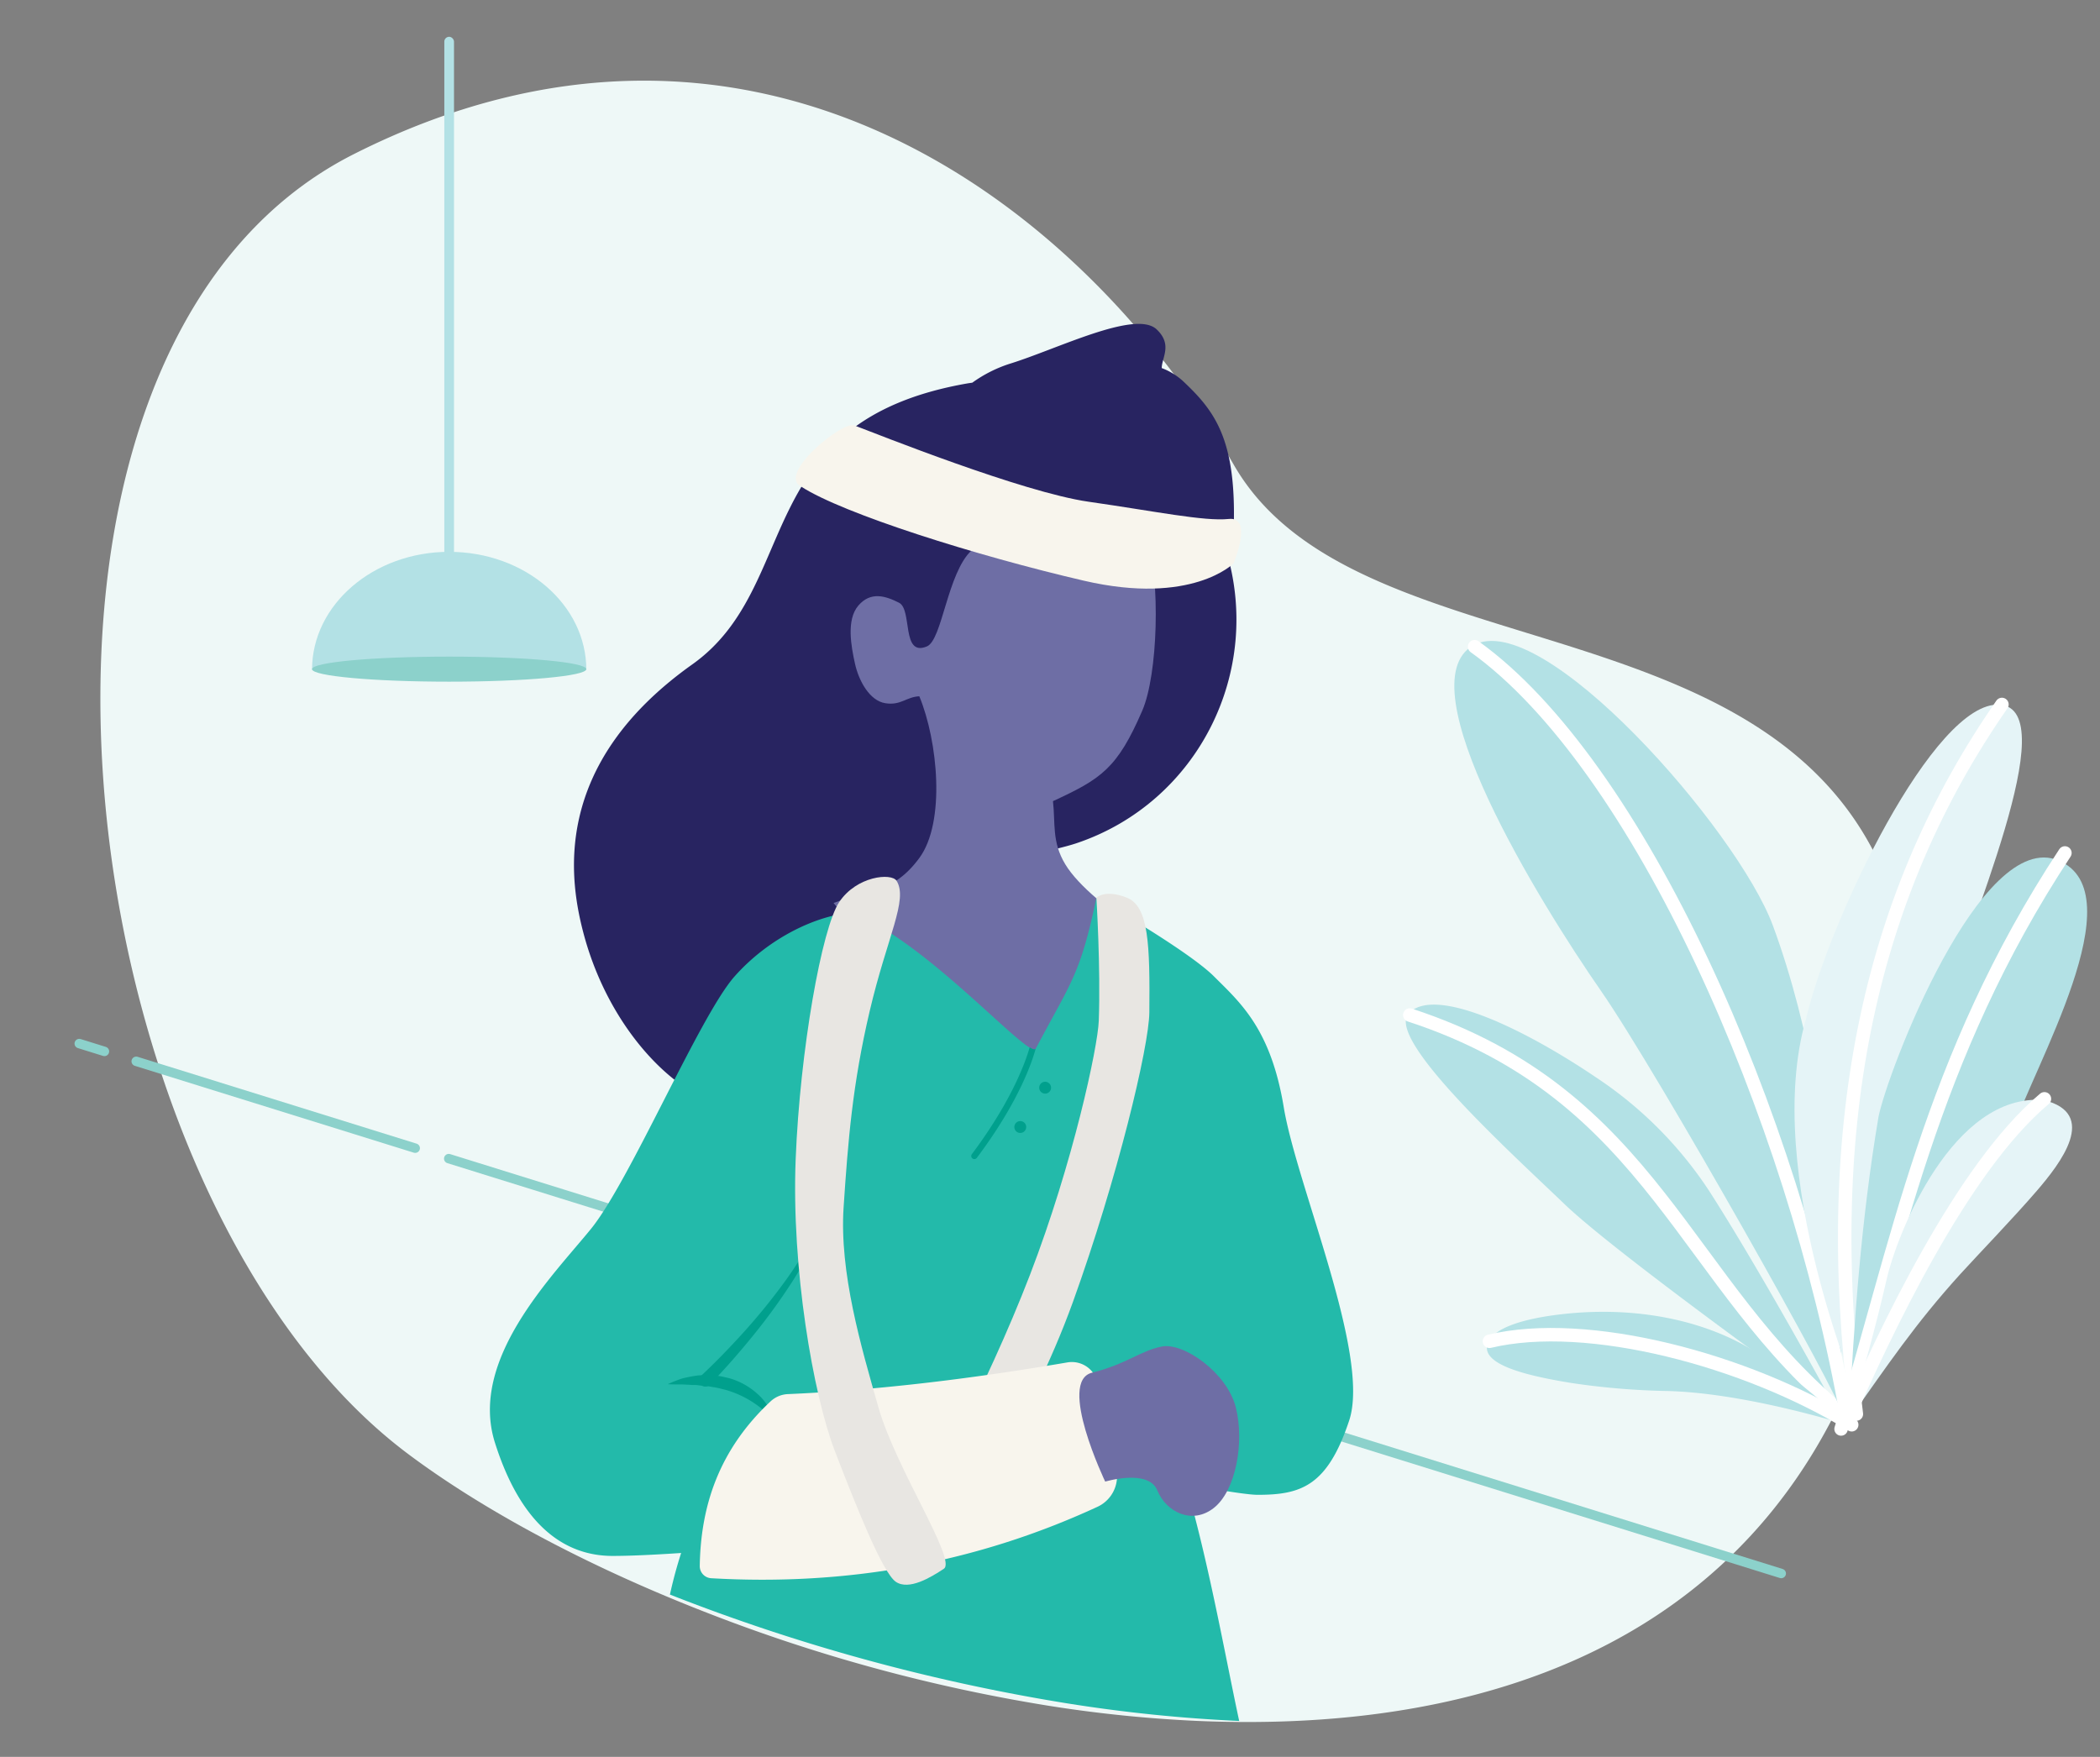 <svg xmlns="http://www.w3.org/2000/svg" viewBox="0 0 554.83 464.25"><rect x="0" y="0" width="554.83" height="464.25" fill="#808080" stroke="none"/><title>Web - Intro copy 2</title><g id="Layer_4" data-name="Layer 4"><path d="M499.77,330.27C485.83,394.53,447.6,429.49,399.46,445c-25.63,8.27-54,11-83.1,9.75h0a351.31,351.31,0,0,1-39.63-4.06,441.58,441.58,0,0,1-91-24.94c-31.09-12.17-58.29-26.86-77.86-41.51-91.6-68.53-118.4-291-14.37-343.52S284.78,51.3,326,122.87,541.41,138.25,499.77,330.27Z" style="fill:#eef8f7"/><line x1="27.59" y1="277.83" x2="20.94" y2="275.76" style="fill:none;stroke:#8cd1cb;stroke-linecap:round;stroke-miterlimit:10;stroke-width:2.497px"/><line x1="109.7" y1="303.4" x2="35.99" y2="280.45" style="fill:none;stroke:#8cd1cb;stroke-linecap:round;stroke-miterlimit:10;stroke-width:2.497px"/><polyline points="470.61 415.79 155.91 317.79 118.56 306.16" style="fill:none;stroke:#8cd1cb;stroke-linecap:round;stroke-miterlimit:10;stroke-width:2.497px"/><path d="M327.4,454.76h0a404.6,404.6,0,0,1-45.63-4.68A507.92,507.92,0,0,1,177,421.36c10-45.8,48.56-87.89,90.54-87.89C307,333.47,318.13,411.59,327.4,454.76Z" style="fill:#23baaa"/><rect x="117.39" y="9.72" width="2.56" height="139.54" rx="1.28" ry="1.28" style="fill:#b3e1e5"/><path d="M154.91,177H82.44c0-17.22,16.22-31.18,36.23-31.18S154.91,159.73,154.91,177Z" style="fill:#b3e1e5"/><ellipse cx="118.67" cy="176.82" rx="36.23" ry="3.31" style="fill:#8cd1cb"/><path d="M182.9,175.57c29.27-20.79,15-64.26,72.83-74.28l1.16-.17a35.45,35.45,0,0,1,9.9-5c12.48-3.85,33.13-14.3,38.76-9.12,4.29,4,1.43,7.45,1.38,10.26a17.43,17.43,0,0,1,5.51,3.34c8.28,7.77,14.11,15.07,13.54,38.1a10.19,10.19,0,0,1-2.17,6.29c10.1,32.45-7.35,67.1-39.46,77.85-11.35,3.8-54.06,9.83-64.37,24.38s-4.24,39.89-19,44.82-38.37-14.72-46.6-44.62C150.37,232.75,145.36,202.24,182.9,175.57Z" style="fill:#282461"/><path d="M303,141.43c3.68,12.25,2.89,36.87-1.2,46.34-6.62,15.35-10.91,18.07-23.6,23.93.67,5.8-.35,10.73,3.24,16.67s12,12.27,18,16.5c-5.44,20.32-17.33,52.54-22.91,72.85-19.12-23.28-37.67-56.59-56.29-79.11,8.87-3.37,15.66-2.4,22.65-11.88s4.89-30.93,0-42.74c-3.46.16-4.86,2.49-9,1.83s-7-5.91-8-10.45-2.35-11.6.91-15.37,7.15-2.54,10.73-.73.56,14.41,7.37,11.54c4.06-1.7,5.38-19.39,11.79-25.37C272.18,143.39,287.72,143.09,303,141.43Z" style="fill:#6e6ea5"/><path d="M325.9,148.88s-11,11.19-39.52,4.57-63.56-17.68-74.7-24.86c-6.46-3.24,10.88-17.38,14-16.19,6,2.27,44.5,17.69,61.94,20.18s30.56,5.24,37.05,4.55S325.9,148.88,325.9,148.88Z" style="fill:#f8f5ed"/><path d="M356.45,375.4C350.7,392.67,343.79,395,332.27,395s-116.3-23-116.3-23l-17.22,36.88s-24.23,2.27-36.9,2.27-24.18-8.06-31.09-29.94,15-43.75,25.33-56.42,28.79-56.42,38-66.79,21.88-16.12,30.81-16.8c16.24,5.82,38.13,29,45.92,34.79a12.13,12.13,0,0,0,1.22.83c.86.53,1.41.66,1.6.31h0c.29-.54.56-1.07.84-1.58,0,0,0,0,0,0,8.49-16,11-18.26,15.18-38.25,0,0,24.18,13.81,31.09,20.72s15,13.82,18.42,34.55S362.21,358.12,356.45,375.4Z" style="fill:#23baaa"/><path d="M289.67,237.21s2.3-2.3,8.06,0,6.1,12.33,5.93,30.35c-.09,9-8.4,43.79-20.18,76.46-11.87,32.89-31.81,61.31-31.81,61.31l-8.06-8.06s16.68-29.63,28.55-60.49c11.33-29.47,17.88-60.06,18.14-67C290.82,255.64,289.67,237.21,289.67,237.21Z" style="fill:#e8e6e2"/><path d="M204.48,375.38a26.65,26.65,0,0,0-12.68-8.09l-1.81-.45a18.64,18.64,0,0,0-1.84-.34c-1.24-.28-2.51-.29-3.79-.46-.64-.11-1.29,0-1.94-.1l-2-.1c-1.32,0-2.65,0-4-.07a37.67,37.67,0,0,1,3.83-1.52,39.5,39.5,0,0,1,4.07-.78,22.76,22.76,0,0,1,4.21,0,16.85,16.85,0,0,1,2.11.25l2.08.48a18.77,18.77,0,0,1,7.43,4.15A14.19,14.19,0,0,1,204.48,375.38Z" style="fill:#00a08d"/><path d="M203.59,370.31c-13.65,12.79-18.45,27.61-18.71,43.47a3.2,3.2,0,0,0,3,3.26c35.65,2.07,69.73-3.92,102.05-18.86a8.88,8.88,0,0,0,5.13-7c1.16-10.07-.42-19.55-6.09-28.16a6.94,6.94,0,0,0-7-3q-40.62,6.94-73.84,8.37A7.13,7.13,0,0,0,203.59,370.31Z" style="fill:#f8f5ed"/><path d="M288.52,362.73c9.21-2.31,12.67-5.76,18.42-6.91s17.28,6.91,19.58,16.12,0,21.88-5.76,26.48-12.66,1.15-15-4.6S292,391.51,292,391.51,279.31,365,288.52,362.73Z" style="fill:#6e6ea5"/><path d="M185.24,363.55c4.11-3.85,8.09-8,11.88-12.22A163.06,163.06,0,0,0,207.82,338q2.49-3.48,4.67-7.14a63.87,63.87,0,0,0,3.93-7.57,41.27,41.27,0,0,0,2.65-8.1,21.34,21.34,0,0,0,.16-8.5,21.5,21.5,0,0,1,.24,8.57,41.28,41.28,0,0,1-2.29,8.33,66.64,66.64,0,0,1-3.62,7.87c-1.36,2.54-2.82,5-4.39,7.45a160.5,160.5,0,0,1-10.19,14c-3.64,4.49-7.41,8.81-11.48,13a1.63,1.63,0,0,1-2.34-2.28l.05-.05Z" style="fill:#00a08d"/><path d="M236.88,232.75c-1.34-2.15-10.54-1.29-15.15,5.61s-10.36,39.15-11.51,67.94,4.6,62.18,10.36,77.15S233.25,415.69,236.7,418s9.21-1.16,12.67-3.46-12.67-26.48-17.27-42.6-10.37-35.7-9.21-53,2.3-32.24,6.9-51.82S240,237.74,236.88,232.75Z" style="fill:#e8e6e2"/><path d="M273.64,277.07c-.89,3.33-4.38,14-15.55,28.88a.81.81,0,0,1-.65.33.81.81,0,0,1-.66-1.31c10.8-14.43,14.34-24.91,15.26-28.21C272.9,277.29,273.45,277.42,273.64,277.07Z" style="fill:#00a08d"/><circle cx="269.56" cy="297.81" r="1.57" style="fill:#00a08d"/><circle cx="276.13" cy="287.42" r="1.57" style="fill:#00a08d"/><path d="M451.83,315.1c14.67,22.95,33.7,58.12,33.7,58.12s-58-41.42-72.14-55S366,274.54,372.17,267.81c6.89-7.48,30.87,4.24,49.8,17.08A105.12,105.12,0,0,1,451.83,315.1Z" style="fill:#b3e1e5;fill-rule:evenodd"/><path d="M487.92,374.29c-43.1-34.73-50.66-84.89-115.45-106.07" style="fill:none;stroke:#fff;stroke-linecap:round;stroke-linejoin:round;stroke-width:3.56px;fill-rule:evenodd"/><path d="M468.41,244.59c20.45,55.36,18,128.39,18,128.39,1.07-1.46-48.28-89.37-63.54-111.31-16-23.06-51.75-80.9-33.63-91.13S459.05,219.27,468.41,244.59Z" style="fill:#b3e1e5;fill-rule:evenodd"/><path d="M488,374.7c-14.12-80.5-55.21-172.89-98.4-203.81" style="fill:none;stroke:#fff;stroke-linecap:round;stroke-linejoin:round;stroke-width:3.56px;fill-rule:evenodd"/><path d="M464.89,357.92a171.29,171.29,0,0,1,23.22,18.65s-26.37-8.45-47.56-9a194.39,194.39,0,0,1-25.26-2.1c-12.38-2-25-5.08-22-11,2-3.9,10-6.13,19.39-7.2C432.67,345,451.4,349,464.89,357.92Z" style="fill:#b3e1e5;fill-rule:evenodd"/><path d="M489.23,376.49c-27.8-17.09-69.77-28.28-95.71-22.06" style="fill:none;stroke:#fff;stroke-linecap:round;stroke-linejoin:round;stroke-width:3.56px;fill-rule:evenodd"/><path d="M477.17,269.18C465.35,310,491.72,371,491.72,371s14.14-77.39,21.08-101.68,32.86-81.88,15.54-83.11S483.25,243.23,477.17,269.18Z" style="fill:#e5f4f7;fill-rule:evenodd"/><path d="M490.46,373.66c-9.86-77.94,4.25-138.27,38.46-187.51" style="fill:none;stroke:#fff;stroke-linecap:round;stroke-linejoin:round;stroke-width:3.56px;fill-rule:evenodd"/><path d="M496.31,295.12c-4.61,27.34-6.46,54.09-7.81,80.07,11.95-20.5,37.3-58.34,43-75.81s32.92-63.39,12.37-72S498.68,283.25,496.31,295.12Z" style="fill:#b3e1e5;fill-rule:evenodd"/><path d="M486.42,377.6c14.72-47.48,23.25-97.7,59.14-152.21" style="fill:none;stroke:#fff;stroke-linecap:round;stroke-linejoin:round;stroke-width:3.56px;fill-rule:evenodd"/><path d="M498.43,338.17c-2.85,12.57-6.38,24.79-9.62,36.52,9.86-13.89,17.08-24.74,29.1-38,4.88-5.36,14-14.79,20.21-22s16.5-20.43,1.82-24C516.11,288.75,501.28,325.6,498.43,338.17Z" style="fill:#e5f4f7;fill-rule:evenodd"/><path d="M487.83,375.25c10.09-22.85,30.38-66.48,52.32-84.89" style="fill:none;stroke:#fff;stroke-linecap:round;stroke-linejoin:round;stroke-width:3.56px;fill-rule:evenodd"/></g></svg>